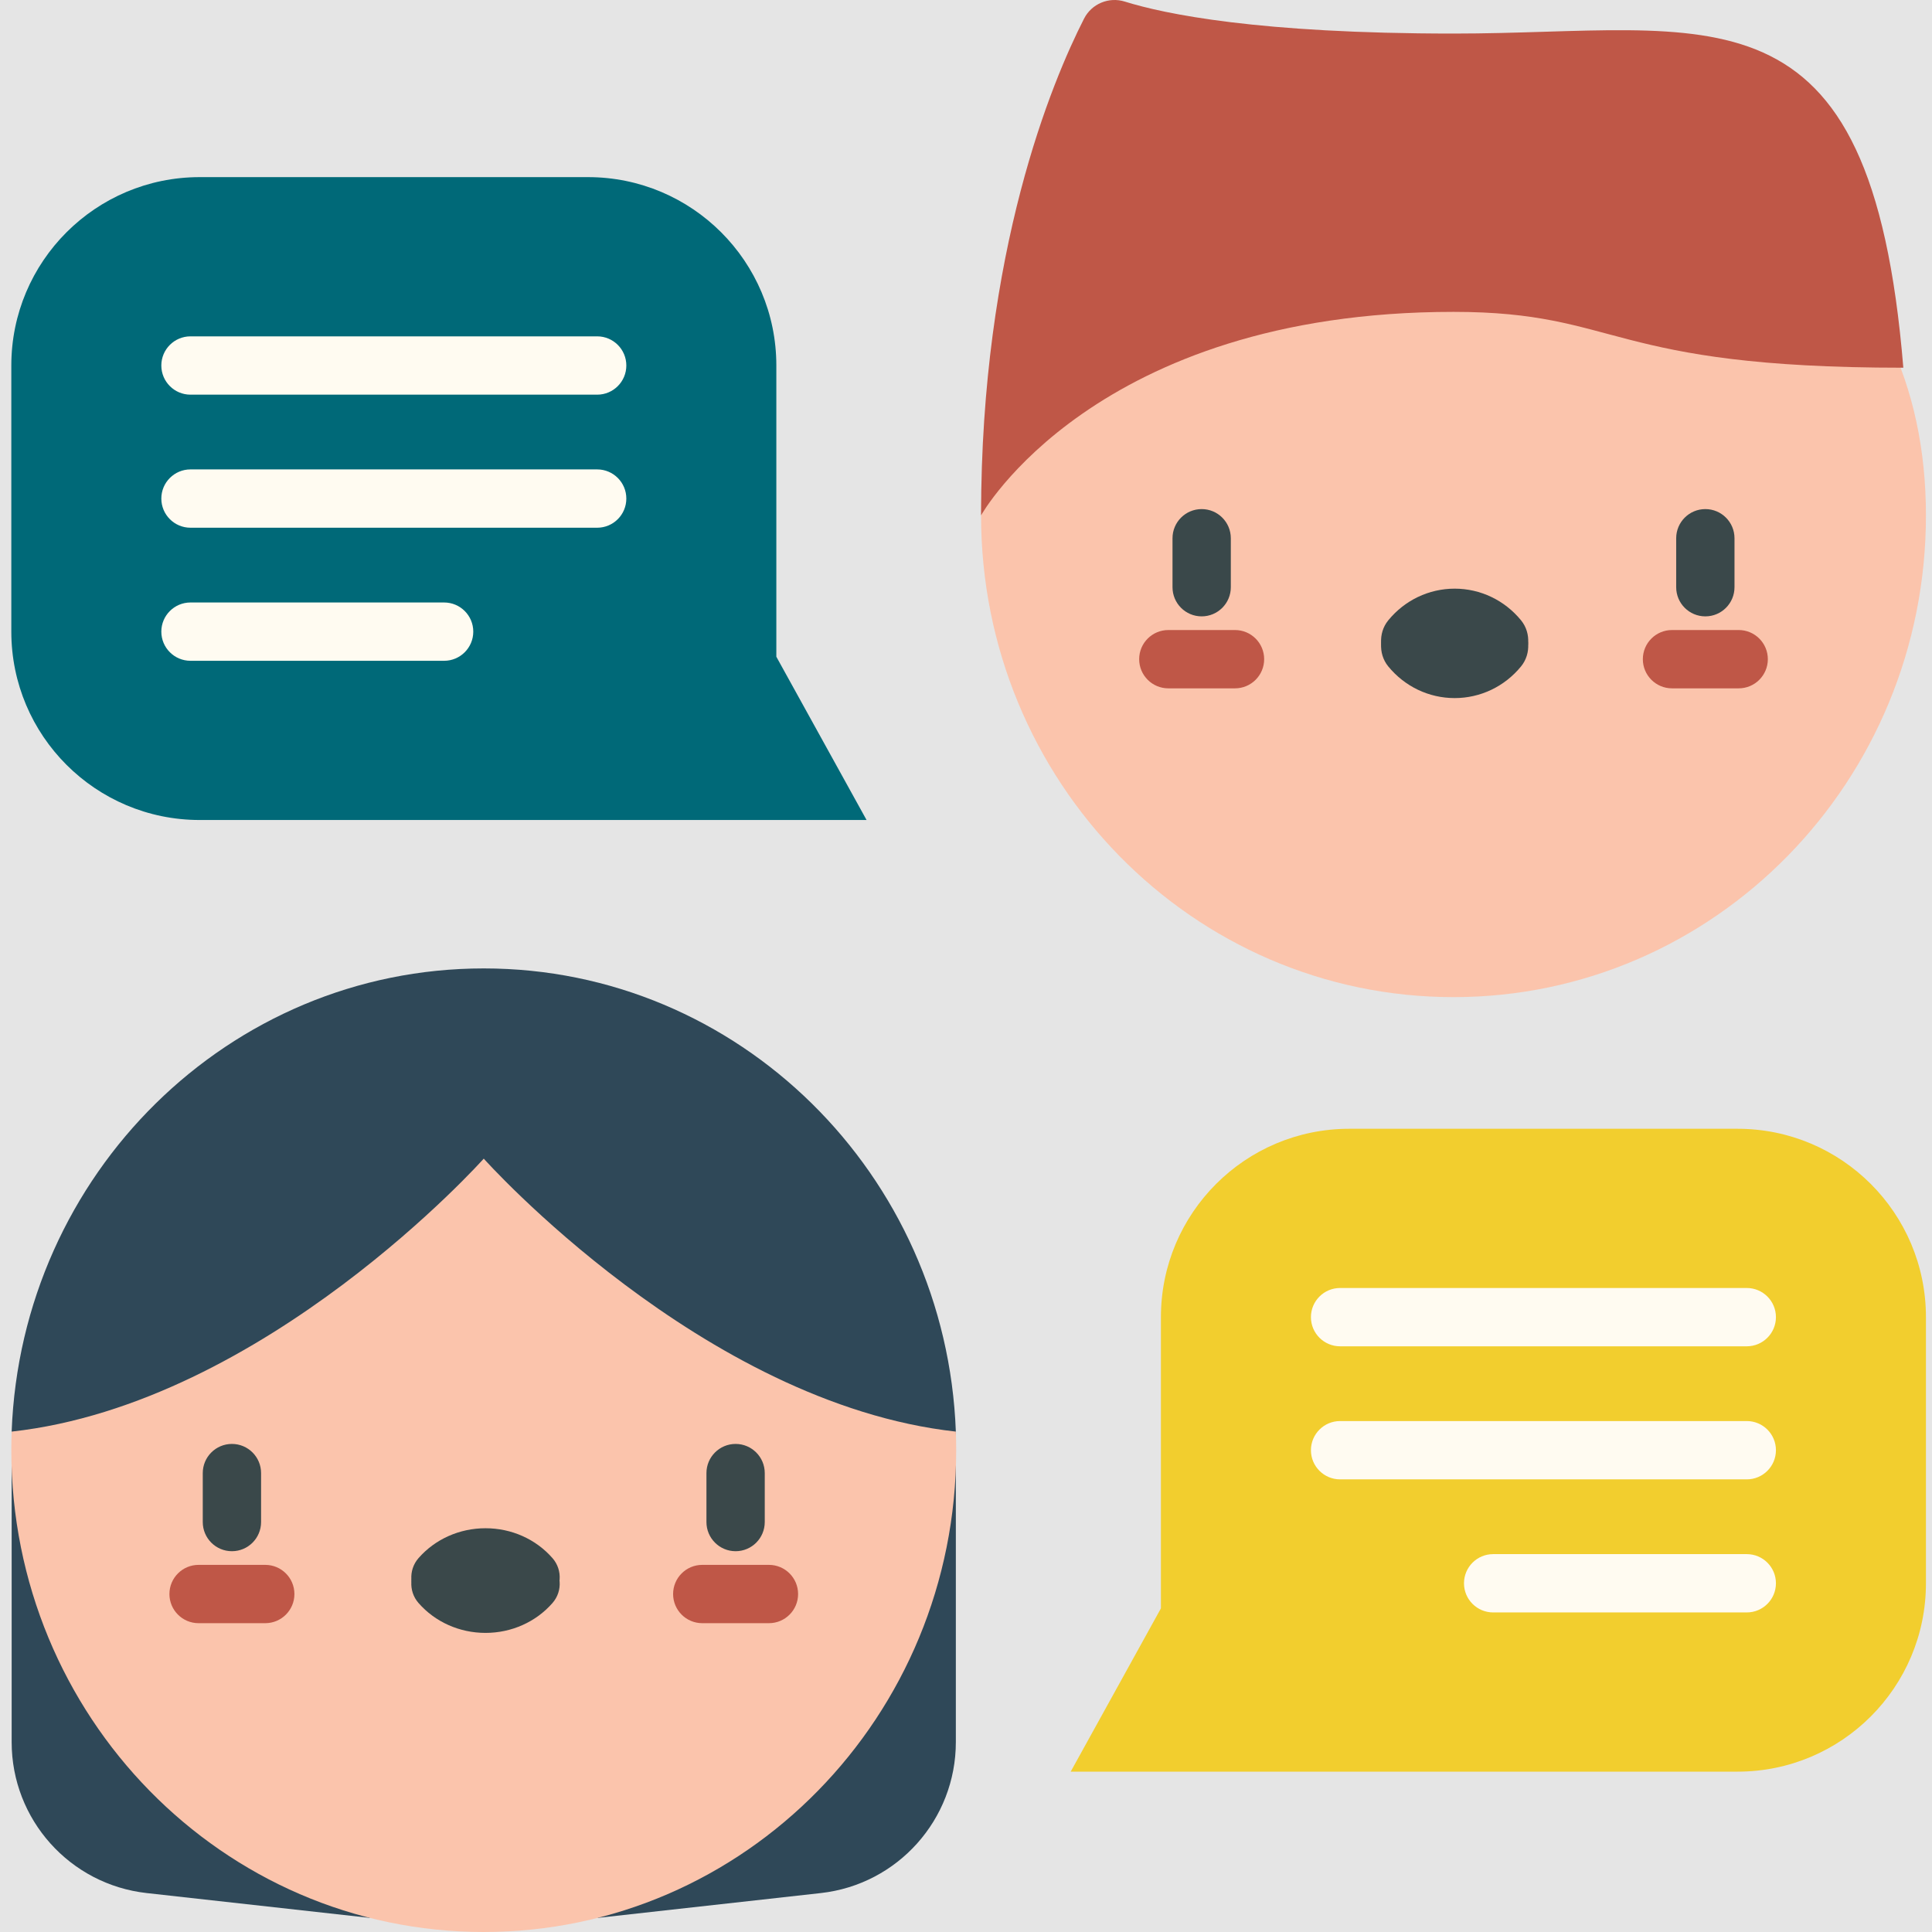 <svg width="512" height="512" viewBox="0 0 512 512" fill="none" xmlns="http://www.w3.org/2000/svg">
<rect width="512" height="512" fill="#E5E5E5"/>
<g id="chat 1">
<g id="boy">
<path id="Vector" d="M385.199 29.5C316.047 29.5 259.992 66.055 259.992 136.574C259.992 207.094 316.047 264.25 385.199 264.25C454.344 264.25 510.395 207.094 510.395 136.574C510.395 66.055 454.344 29.5 385.199 29.5Z" fill="#FBC4AC"/>
<path id="Vector_2" d="M451.934 163.344C447.664 163.344 444.207 159.887 444.207 155.617V142.641C444.207 138.375 447.664 134.914 451.934 134.914C456.203 134.914 459.66 138.375 459.66 142.641V155.617C459.66 159.887 456.203 163.344 451.934 163.344Z" fill="#3A484A"/>
<path id="Vector_3" d="M460.77 182.418H443.098C438.828 182.418 435.371 178.957 435.371 174.691C435.371 170.426 438.828 166.965 443.098 166.965H460.77C465.039 166.965 468.496 170.426 468.496 174.691C468.496 178.957 465.039 182.418 460.77 182.418Z" fill="#BF5747"/>
<path id="Vector_4" d="M318.453 163.344C314.184 163.344 310.727 159.887 310.727 155.617V142.641C310.727 138.375 314.184 134.914 318.453 134.914C322.723 134.914 326.18 138.375 326.18 142.641V155.617C326.18 159.887 322.723 163.344 318.453 163.344Z" fill="#3A484A"/>
<path id="Vector_5" d="M327.289 182.418H309.617C305.348 182.418 301.891 178.957 301.891 174.691C301.891 170.426 305.348 166.965 309.617 166.965H327.289C331.559 166.965 335.016 170.426 335.016 174.691C335.016 178.957 331.559 182.418 327.289 182.418Z" fill="#BF5747"/>
<path id="Vector_6" d="M504.402 97.449C495.805 -7.223 453.598 8.895 385.199 8.895C333.488 8.895 308.656 3.719 298.078 0.418C293.848 -0.906 289.293 1 287.281 4.949C278.836 21.523 259.992 66.359 259.992 136.574C259.992 136.574 289.938 82.648 385.195 82.648C429.512 82.648 425.805 97.449 504.402 97.449Z" fill="#BF5747"/>
</g>
<path id="mouth-boy-bottom" d="M385.498 185C378.672 185 372.258 181.937 367.892 176.594C365.107 173.183 365.436 168.006 368.62 165.026C371.808 162.046 376.646 162.394 379.432 165.805C380.884 167.583 383.096 168.603 385.498 168.603C387.899 168.603 390.115 167.583 391.568 165.801C394.353 162.394 399.191 162.046 402.379 165.026C405.567 168.006 405.893 173.187 403.104 176.594C398.742 181.937 392.323 185 385.498 185Z" fill="#3A484A"/>
<path id="mouth-boy-top" d="M385.502 156C392.328 156 398.742 159.063 403.108 164.406C405.893 167.817 405.564 172.994 402.38 175.974C399.192 178.954 394.354 178.606 391.568 175.195C390.116 173.417 387.904 172.397 385.502 172.397C383.101 172.397 380.885 173.417 379.432 175.199C376.647 178.606 371.809 178.954 368.621 175.974C365.433 172.994 365.107 167.813 367.896 164.406C372.258 159.063 378.677 156 385.502 156Z" fill="#3A484A"/>
<g id="grl">
<path id="Vector_7" d="M3.09 379.375V461.684C3.09 482.188 18.508 499.418 38.891 501.684L98.051 508.266L3.09 379.375Z" fill="#2F4858"/>
<path id="Vector_8" d="M253.309 379.375V461.684C253.309 482.188 237.895 499.418 217.512 501.684L158.352 508.266L253.309 379.375Z" fill="#2F4858"/>
<path id="Vector_9" d="M253.309 379.375C253.301 379.387 253.301 379.387 253.301 379.387L125.422 282.711L3.102 379.387L3.09 379.375C3.031 381.02 3 382.66 3 384.316C3 454.836 59.051 512 128.199 512C197.352 512 253.402 454.836 253.402 384.316C253.402 382.664 253.371 381.02 253.309 379.375Z" fill="#FBC4AC"/>
<path id="Vector_10" d="M61.461 411.086C57.195 411.086 53.734 407.629 53.734 403.359V390.383C53.734 386.117 57.195 382.656 61.461 382.656C65.731 382.656 69.188 386.117 69.188 390.383V403.359C69.188 407.629 65.731 411.086 61.461 411.086Z" fill="#3A484A"/>
<path id="Vector_11" d="M70.297 430.16H52.625C48.355 430.16 44.898 426.703 44.898 422.434C44.898 418.168 48.355 414.707 52.625 414.707H70.297C74.566 414.707 78.023 418.168 78.023 422.434C78.023 426.703 74.566 430.16 70.297 430.16Z" fill="#BF5747"/>
<path id="Vector_12" d="M194.941 411.086C190.676 411.086 187.215 407.629 187.215 403.359V390.383C187.215 386.117 190.676 382.656 194.941 382.656C199.211 382.656 202.668 386.117 202.668 390.383V403.359C202.668 407.629 199.211 411.086 194.941 411.086Z" fill="#3A484A"/>
<path id="Vector_13" d="M203.777 430.16H186.105C181.836 430.16 178.379 426.703 178.379 422.434C178.379 418.168 181.836 414.707 186.105 414.707H203.777C208.047 414.707 211.504 418.168 211.504 422.434C211.504 426.703 208.047 430.16 203.777 430.16Z" fill="#BF5747"/>
<path id="Vector_14" d="M3.09 379.375L3.102 379.387C70.297 371.953 128.199 307.051 128.199 307.051C128.199 307.051 186.105 371.953 253.301 379.387C253.301 379.387 253.301 379.387 253.309 379.375C250.766 311.148 195.73 256.641 128.199 256.641C60.672 256.641 5.637 311.148 3.09 379.375Z" fill="#2F4858"/>
</g>
<path id="Vector_15" d="M205.738 174.039V96.863C205.738 69.293 183.391 46.941 155.816 46.941H52.922C25.352 46.941 3 69.293 3 96.863V167.391C3 194.961 25.352 217.309 52.922 217.309H229.648L205.738 174.039Z" fill="#006978"/>
<path id="mouth-grl-bottom" d="M128.662 432.734C121.779 432.734 115.31 429.848 110.908 424.809C108.099 421.598 108.431 416.715 111.642 413.906C114.853 411.102 119.736 411.43 122.545 414.641C124.009 416.32 126.24 417.281 128.662 417.281C131.084 417.281 133.318 416.32 134.783 414.641C137.591 411.43 142.474 411.102 145.685 413.91C148.9 416.719 149.228 421.598 146.42 424.812C142.017 429.848 135.545 432.734 128.662 432.734Z" fill="#3A484A"/>
<path id="mouth-grl-top" d="M128.667 405C135.55 405 142.019 407.887 146.421 412.926C149.229 416.137 148.897 421.02 145.686 423.828C142.476 426.633 137.593 426.305 134.784 423.094C133.319 421.414 131.089 420.453 128.667 420.453C126.245 420.453 124.011 421.414 122.546 423.094C119.737 426.305 114.854 426.633 111.644 423.824C108.429 421.016 108.101 416.137 110.909 412.922C115.311 407.887 121.784 405 128.667 405Z" fill="#3A484A"/>
<g id="boy-chat">
<path id="Vector_16" d="M158.258 104.59H50.48C46.215 104.59 42.754 101.129 42.754 96.863C42.754 92.594 46.215 89.137 50.48 89.137H158.258C162.527 89.137 165.984 92.594 165.984 96.863C165.984 101.129 162.527 104.59 158.258 104.59Z" fill="#FFFBF1"/>
<path id="Vector_17" d="M158.258 139.852H50.48C46.215 139.852 42.754 136.395 42.754 132.125C42.754 127.859 46.215 124.398 50.48 124.398H158.258C162.527 124.398 165.984 127.859 165.984 132.125C165.984 136.395 162.527 139.852 158.258 139.852Z" fill="#FFFBF1"/>
<path id="Vector_18" d="M117.695 175.117H50.48C46.215 175.117 42.754 171.656 42.754 167.391C42.754 163.121 46.215 159.664 50.48 159.664H117.695C121.961 159.664 125.422 163.121 125.422 167.391C125.422 171.656 121.961 175.117 117.695 175.117Z" fill="#FFFBF1"/>
</g>
<path id="Vector_19" d="M307.656 426.234V349.055C307.656 321.484 330.008 299.137 357.578 299.137H460.473C488.043 299.137 510.395 321.484 510.395 349.055V419.582C510.395 447.152 488.043 469.504 460.473 469.504H283.746L307.656 426.234Z" fill="#F2CE2E"/>
<g id="grl-chat">
<path id="Vector_20" d="M462.914 356.785H355.137C350.867 356.785 347.41 353.324 347.41 349.059C347.41 344.789 350.867 341.332 355.137 341.332H462.914C467.184 341.332 470.641 344.789 470.641 349.059C470.641 353.324 467.18 356.785 462.914 356.785V356.785Z" fill="#FFFBF1"/>
<path id="Vector_21" d="M462.914 392.047H355.137C350.867 392.047 347.41 388.586 347.41 384.32C347.41 380.055 350.867 376.594 355.137 376.594H462.914C467.184 376.594 470.641 380.055 470.641 384.32C470.641 388.586 467.18 392.047 462.914 392.047V392.047Z" fill="#FFFBF1"/>
<path id="Vector_22" d="M462.914 427.312H395.699C391.434 427.312 387.973 423.852 387.973 419.586C387.973 415.316 391.434 411.859 395.699 411.859H462.914C467.18 411.859 470.641 415.316 470.641 419.586C470.641 423.852 467.18 427.312 462.914 427.312V427.312Z" fill="#FFFBF1"/>
</g>
</g>
</svg>
